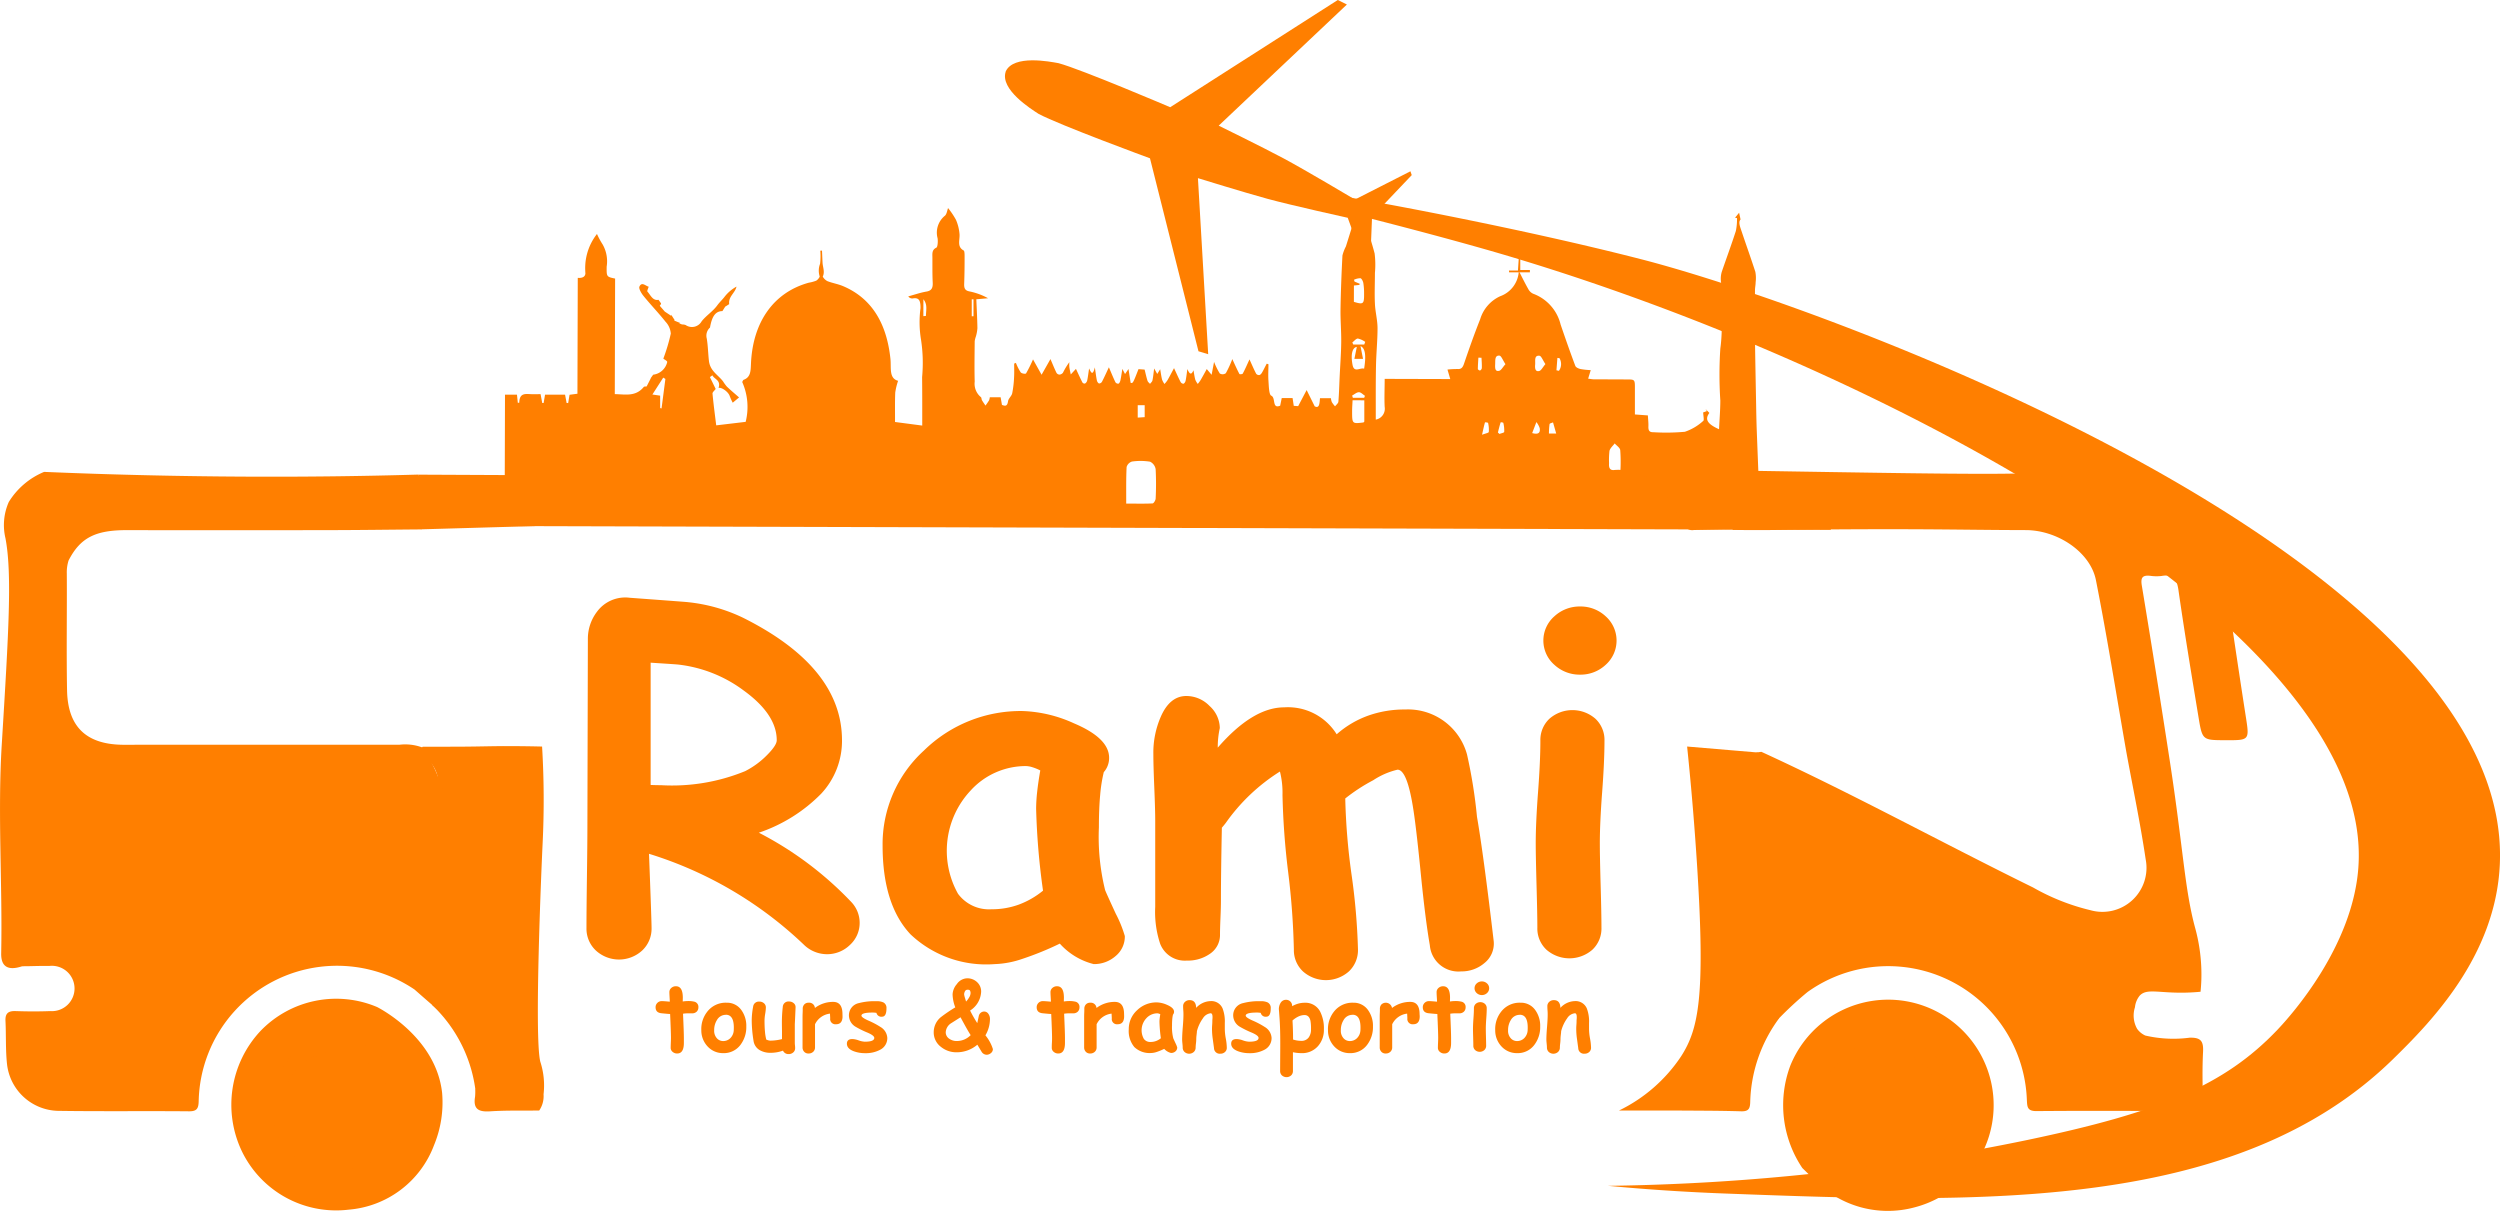 <svg xmlns="http://www.w3.org/2000/svg" width="161.303" height="78.107" viewBox="0 0 161.303 78.107">
  <g id="Group_2414" data-name="Group 2414" transform="translate(-117.553 -196.848)">
    <g id="Group_2414-2" data-name="Group 2414" transform="translate(193.913 207.993)">
      <path id="Path_55882" data-name="Path 55882" d="M411.077,239.687c-.352-.045,10.73,2.466,19.241,4.878,24.781,7.021,57.726,24.342,56.552,39.985-.379,5.047-4.265,9.429-5.214,10.429-3.439,3.62-7.677,5.342-16.117,7.111a141.731,141.731,0,0,1-27.077,2.963c1.751.165,4.407.381,7.64.5,16.273.608,32.889,1.229,43.011-8.678,2.379-2.329,6.618-6.613,6.886-12.562.89-19.746-43.249-35.919-55.383-39.04-7.949-2.044-17-3.667-17-3.667C418.712,240.727,414.45,240.116,411.077,239.687Z" transform="translate(-411.068 -239.687)" fill="#ff7f00"/>
    </g>
    <g id="Group_2415" data-name="Group 2415" transform="translate(182.395 196.848)">
      <path id="Path_55883" data-name="Path 55883" d="M379.244,208.342l.662,11.361-.627-.191-3.129-12.45s-5.836-2.143-7.188-2.867c-.491-.317-2.5-1.581-2.122-2.72l0-.012.005-.012c.509-1.086,2.835-.631,3.409-.526,1.481.4,7.2,2.841,7.2,2.841l10.814-6.918.587.291-8.271,7.816s2.783,1.363,4.19,2.114,4.6,2.653,4.6,2.653l3.58-1.822.085.246-2.561,2.694-.13,3.261-.23.12L388.91,210.9s-3.626-.8-5.166-1.221S379.244,208.342,379.244,208.342Z" transform="translate(-366.794 -196.848)" fill="#ff7f00"/>
    </g>
    <g id="Group_2420" data-name="Group 2420" transform="translate(117.553 210.132)">
      <g id="Group_2418" data-name="Group 2418" transform="translate(37.839 25.273)">
        <g id="Group_2416" data-name="Group 2416">
          <path id="Path_55884" data-name="Path 55884" d="M278.5,368.066a2.141,2.141,0,0,1-1.484-.624,25.257,25.257,0,0,0-9.98-5.854q.165,4.323.165,4.8a1.931,1.931,0,0,1-.6,1.434,2.207,2.207,0,0,1-3,0,1.929,1.929,0,0,1-.6-1.434q0-1.115.03-3.336t.03-3.335l.03-11.99a2.874,2.874,0,0,1,.585-1.753,2.264,2.264,0,0,1,2.113-.906q3.641.268,3.732.282a10.742,10.742,0,0,1,3.567,1q6.4,3.195,6.4,7.919a4.993,4.993,0,0,1-1.341,3.439,10.213,10.213,0,0,1-4.024,2.519,22.3,22.3,0,0,1,5.979,4.487,1.95,1.95,0,0,1,.525,1.322,1.916,1.916,0,0,1-.629,1.434A2.1,2.1,0,0,1,278.5,368.066Zm-9.606-18.69q-.12-.014-1.753-.119v7.889q.374.015.659.015a12.45,12.45,0,0,0,5.44-.906,5.426,5.426,0,0,0,1.4-1.025q.637-.638.637-.966,0-1.664-2.128-3.209A8.7,8.7,0,0,0,268.89,349.375Z" transform="translate(-263 -345.057)" fill="#ff7f00"/>
          <path id="Path_55885" data-name="Path 55885" d="M350.068,389.52a4.354,4.354,0,0,1-2.188-1.322,19.758,19.758,0,0,1-2.428.988,6.037,6.037,0,0,1-1.783.335,7.1,7.1,0,0,1-5.418-1.917q-1.806-1.917-1.806-5.735a8.173,8.173,0,0,1,2.668-6.129,8.916,8.916,0,0,1,6.384-2.548,8.64,8.64,0,0,1,3.3.795q2.263.956,2.263,2.221a1.372,1.372,0,0,1-.344.927,9.71,9.71,0,0,0-.233,1.478q-.082.891-.082,2.082a14.327,14.327,0,0,0,.4,4.045q.045.133.689,1.53a7.734,7.734,0,0,1,.584,1.441,1.627,1.627,0,0,1-.607,1.3A2.1,2.1,0,0,1,350.068,389.52Zm-3.717-10.029a10.236,10.236,0,0,1,.068-1.092q.067-.616.2-1.374a3.232,3.232,0,0,0-.532-.215,1.457,1.457,0,0,0-.4-.067,4.808,4.808,0,0,0-3.567,1.583,5.682,5.682,0,0,0-.809,6.656,2.484,2.484,0,0,0,2.158,1,5.078,5.078,0,0,0,1.761-.3,5.459,5.459,0,0,0,1.566-.9A46.043,46.043,0,0,1,346.351,379.491Z" transform="translate(-317.338 -365.872)" fill="#ff7f00"/>
          <path id="Path_55886" data-name="Path 55886" d="M407.762,372.766q2.263-2.6,4.286-2.6a3.7,3.7,0,0,1,3.387,1.738,6.286,6.286,0,0,1,2.023-1.2,7,7,0,0,1,2.4-.4,3.946,3.946,0,0,1,3.986,2.9,32.3,32.3,0,0,1,.644,4.026q.419,2.407,1.079,8.023a1.6,1.6,0,0,1-.585,1.4,2.262,2.262,0,0,1-1.514.55,1.85,1.85,0,0,1-2.023-1.694q-.269-1.53-.554-4.324-.3-3.06-.495-4.338-.4-2.659-1.034-2.659a4.866,4.866,0,0,0-1.573.683,11.374,11.374,0,0,0-1.8,1.174,41.66,41.66,0,0,0,.4,4.873,41.858,41.858,0,0,1,.42,4.873,1.882,1.882,0,0,1-.584,1.411,2.232,2.232,0,0,1-2.967,0,1.882,1.882,0,0,1-.585-1.411,48.96,48.96,0,0,0-.367-4.984,48.9,48.9,0,0,1-.367-4.985,5.6,5.6,0,0,0-.165-1.515,12.217,12.217,0,0,0-3.492,3.313q-.075.1-.255.312-.06,3-.06,4.71,0,.416-.03,1.121t-.03,1.048a1.459,1.459,0,0,1-.659,1.263,2.477,2.477,0,0,1-1.484.431,1.7,1.7,0,0,1-1.723-1.1,6.5,6.5,0,0,1-.314-2.362v-5.527q0-.743-.06-2.176t-.06-2.177a5.784,5.784,0,0,1,.48-2.392q.585-1.337,1.649-1.337a2.084,2.084,0,0,1,1.5.646,1.955,1.955,0,0,1,.659,1.419A5.726,5.726,0,0,0,407.762,372.766Z" transform="translate(-367.03 -363.084)" fill="#ff7f00"/>
          <path id="Path_55887" data-name="Path 55887" d="M502.565,362.553q0,.847.053,2.719t.052,2.719a1.874,1.874,0,0,1-.584,1.418,2.253,2.253,0,0,1-2.967,0,1.872,1.872,0,0,1-.585-1.418q0-.847-.052-2.719t-.053-2.719q0-1.322.15-3.313t.15-3.313a1.874,1.874,0,0,1,.584-1.419,2.254,2.254,0,0,1,2.967,0,1.874,1.874,0,0,1,.585,1.419q0,1.323-.15,3.313T502.565,362.553Zm-1.274-10.89a2.393,2.393,0,0,1-1.664-.639,2.079,2.079,0,0,1,0-3.12,2.4,2.4,0,0,1,1.664-.639,2.37,2.37,0,0,1,1.656.639,2.094,2.094,0,0,1,0,3.12A2.366,2.366,0,0,1,501.292,351.663Z" transform="translate(-437.181 -346.691)" fill="#ff7f00"/>
        </g>
        <g id="Group_2417" data-name="Group 2417" transform="translate(4.466 24.57)">
          <path id="Path_55888" data-name="Path 55888" d="M282.514,443.167c-.042,0-.092,0-.148,0s-.107,0-.149,0a1.99,1.99,0,0,0-.285.024q.054,1.2.054,1.569c0,.025,0,.074,0,.144s0,.128,0,.171q0,.684-.434.683a.429.429,0,0,1-.285-.1.331.331,0,0,1-.132-.267q0-.107.009-.321t.009-.321q0-.359-.054-1.539c-.124-.006-.311-.023-.562-.049s-.376-.155-.376-.385a.387.387,0,0,1,.114-.282.394.394,0,0,1,.294-.116q.111,0,.509.036c0-.063-.007-.168-.015-.315q-.012-.19-.012-.294a.354.354,0,0,1,.123-.276.431.431,0,0,1,.3-.11q.444,0,.444.74l-.006.243a2.238,2.238,0,0,1,.3-.027,1.644,1.644,0,0,1,.471.045.345.345,0,0,1,.24.362.375.375,0,0,1-.117.282A.409.409,0,0,1,282.514,443.167Z" transform="translate(-280.167 -440.912)" fill="#ff7f00"/>
          <path id="Path_55889" data-name="Path 55889" d="M292.9,448.777a1.338,1.338,0,0,1-.953-.377,1.51,1.51,0,0,1-.459-1.1,1.8,1.8,0,0,1,.363-1.171,1.5,1.5,0,0,1,1.268-.606,1.127,1.127,0,0,1,.953.475,1.731,1.731,0,0,1,.318,1.061,1.884,1.884,0,0,1-.372,1.177A1.336,1.336,0,0,1,292.9,448.777Zm.18-2.472a.651.651,0,0,0-.582.333,1.2,1.2,0,0,0-.18.66.712.712,0,0,0,.2.547.535.535,0,0,0,.378.152.647.647,0,0,0,.452-.175.772.772,0,0,0,.234-.556Q293.626,446.308,293.08,446.3Z" transform="translate(-288.543 -443.954)" fill="#ff7f00"/>
          <path id="Path_55890" data-name="Path 55890" d="M306.786,446.689q0,.2,0,.6c0,.267,0,.468,0,.6,0,.041,0,.1.01.185s.011.144.011.186a.354.354,0,0,1-.121.275.433.433,0,0,1-.3.108.38.38,0,0,1-.363-.223,2.3,2.3,0,0,1-.794.14,1.351,1.351,0,0,1-.716-.177.823.823,0,0,1-.39-.594,8.572,8.572,0,0,1-.117-1.321,4.945,4.945,0,0,1,.09-.878.368.368,0,0,1,.4-.334.435.435,0,0,1,.3.107.348.348,0,0,1,.123.273,2.97,2.97,0,0,1-.044.408,2.965,2.965,0,0,0-.043.422q0,.415.029.727a2.911,2.911,0,0,0,.085.515.977.977,0,0,0,.145.05.55.55,0,0,0,.137.018,3.167,3.167,0,0,0,.731-.1c0-.153,0-.326,0-.52q-.006-.348-.006-.5a8.437,8.437,0,0,1,.057-1.052.365.365,0,0,1,.408-.354.445.445,0,0,1,.3.11.325.325,0,0,1,.117.277Q306.786,446.775,306.786,446.689Z" transform="translate(-297.809 -443.759)" fill="#ff7f00"/>
          <path id="Path_55891" data-name="Path 55891" d="M319.2,446.315q-.027.455-.417.454a.338.338,0,0,1-.378-.386l-.015-.3a1.231,1.231,0,0,0-.965.686l0,1.495a.372.372,0,0,1-.117.281.414.414,0,0,1-.3.111.359.359,0,0,1-.288-.119.394.394,0,0,1-.1-.273v-1.946c0-.061,0-.153.006-.274s.006-.214.006-.275a.4.4,0,0,1,.1-.278.363.363,0,0,1,.286-.112.367.367,0,0,1,.4.339,1.935,1.935,0,0,1,1.178-.392q.6,0,.6.791C319.2,446.217,319.2,446.283,319.2,446.315Z" transform="translate(-307.144 -443.81)" fill="#ff7f00"/>
          <path id="Path_55892" data-name="Path 55892" d="M329.869,446.172a.32.32,0,0,1-.357-.247,1.471,1.471,0,0,0-.246-.021q-.723,0-.722.2,0,.116.434.312a5.358,5.358,0,0,1,.8.422.876.876,0,0,1,.434.7.84.84,0,0,1-.48.776,1.955,1.955,0,0,1-.95.211,2.085,2.085,0,0,1-.728-.122q-.449-.167-.449-.49c0-.2.119-.3.356-.3a1.392,1.392,0,0,1,.4.086,1.386,1.386,0,0,0,.4.086q.608,0,.611-.244,0-.151-.423-.336a6.071,6.071,0,0,1-.791-.389.857.857,0,0,1-.422-.716.8.8,0,0,1,.639-.805,3.938,3.938,0,0,1,1.139-.122.972.972,0,0,1,.444.077.393.393,0,0,1,.2.383Q330.159,446.172,329.869,446.172Z" transform="translate(-315.267 -443.7)" fill="#ff7f00"/>
          <path id="Path_55893" data-name="Path 55893" d="M352.547,444.427a.391.391,0,0,1-.333-.2l-.27-.449a2.048,2.048,0,0,1-1.322.49,1.579,1.579,0,0,1-1.034-.354,1.164,1.164,0,0,1-.459-.945,1.255,1.255,0,0,1,.45-.96,9.705,9.705,0,0,1,.941-.639,2.478,2.478,0,0,1-.174-.835,1.082,1.082,0,0,1,.275-.666.837.837,0,0,1,.651-.374.908.908,0,0,1,.668.259.817.817,0,0,1,.249.6,1.518,1.518,0,0,1-.713,1.221,8.287,8.287,0,0,0,.462.811l.1-.466a.358.358,0,0,1,.342-.282.328.328,0,0,1,.285.163.55.55,0,0,1,.093.312,2.092,2.092,0,0,1-.294,1.061,2.655,2.655,0,0,1,.482.885.323.323,0,0,1-.123.257A.423.423,0,0,1,352.547,444.427Zm-1.687-2.419-.62.392a.735.735,0,0,0-.336.573.494.494,0,0,0,.216.413.819.819,0,0,0,.5.155,1.244,1.244,0,0,0,.893-.38Q351.333,442.891,350.859,442.008Zm.414-1.774a.183.183,0,0,0-.138.116.425.425,0,0,0-.045.187,1.244,1.244,0,0,0,.057.229c.042.138.064.215.066.229a1.286,1.286,0,0,0,.191-.252.578.578,0,0,0,.1-.271.345.345,0,0,0-.033-.181C351.443,440.243,351.375,440.224,351.273,440.234Z" transform="translate(-331.189 -439.5)" fill="#ff7f00"/>
          <path id="Path_55894" data-name="Path 55894" d="M377.031,443.167c-.042,0-.092,0-.148,0s-.107,0-.149,0a1.989,1.989,0,0,0-.285.024q.054,1.2.054,1.569c0,.025,0,.074,0,.144s0,.128,0,.171q0,.684-.434.683a.429.429,0,0,1-.285-.1.331.331,0,0,1-.132-.267c0-.072,0-.178.009-.321s.009-.25.009-.321q0-.359-.054-1.539c-.124-.006-.311-.023-.562-.049s-.376-.155-.376-.385a.387.387,0,0,1,.114-.282.394.394,0,0,1,.294-.116q.111,0,.509.036c0-.063-.007-.168-.015-.315q-.012-.19-.012-.294a.354.354,0,0,1,.123-.276.431.431,0,0,1,.3-.11q.444,0,.444.74l-.006.243a2.237,2.237,0,0,1,.3-.027,1.642,1.642,0,0,1,.471.045.345.345,0,0,1,.24.362.375.375,0,0,1-.117.282A.409.409,0,0,1,377.031,443.167Z" transform="translate(-350.095 -440.912)" fill="#ff7f00"/>
          <path id="Path_55895" data-name="Path 55895" d="M389.038,446.315q-.027.455-.417.454a.337.337,0,0,1-.377-.386l-.015-.3a1.231,1.231,0,0,0-.965.686l0,1.495a.372.372,0,0,1-.117.281.415.415,0,0,1-.3.111.359.359,0,0,1-.288-.119.4.4,0,0,1-.1-.273v-1.946c0-.061,0-.153.006-.274s.006-.214.006-.275a.4.4,0,0,1,.1-.278.364.364,0,0,1,.286-.112.368.368,0,0,1,.4.339,1.934,1.934,0,0,1,1.178-.392q.6,0,.6.791C389.041,446.217,389.039,446.283,389.038,446.315Z" transform="translate(-358.814 -443.81)" fill="#ff7f00"/>
          <path id="Path_55896" data-name="Path 55896" d="M400.219,448.706a.87.87,0,0,1-.437-.264,3.886,3.886,0,0,1-.486.2,1.189,1.189,0,0,1-.356.067,1.421,1.421,0,0,1-1.084-.383,1.617,1.617,0,0,1-.361-1.147,1.634,1.634,0,0,1,.533-1.225,1.783,1.783,0,0,1,1.277-.51,1.729,1.729,0,0,1,.659.158q.453.192.453.445a.273.273,0,0,1-.069.185,1.916,1.916,0,0,0-.046.3c-.011.119-.016.257-.016.417a2.848,2.848,0,0,0,.081.809c.006.018.052.119.138.306a1.585,1.585,0,0,1,.117.288.326.326,0,0,1-.122.259A.421.421,0,0,1,400.219,448.706Zm-.743-2.006a2.071,2.071,0,0,1,.013-.219q.014-.123.04-.275a.612.612,0,0,0-.106-.043.272.272,0,0,0-.08-.014.961.961,0,0,0-.713.317,1.138,1.138,0,0,0-.162,1.331.5.5,0,0,0,.432.2,1.006,1.006,0,0,0,.353-.061,1.1,1.1,0,0,0,.313-.179A9.175,9.175,0,0,1,399.476,446.7Z" transform="translate(-366.971 -443.895)" fill="#ff7f00"/>
          <path id="Path_55897" data-name="Path 55897" d="M413.208,448.347a.367.367,0,0,1-.41-.359q-.042-.306-.084-.615a4.547,4.547,0,0,1-.045-.615c0-.052,0-.14.01-.264s.011-.213.011-.265c0-.013,0-.049.006-.106s.006-.1.006-.138c0-.165-.04-.247-.12-.247a.668.668,0,0,0-.5.327,2.458,2.458,0,0,0-.387.83c0,.067-.012.156-.025.267a2.206,2.206,0,0,0-.017.268,2.535,2.535,0,0,1-.02.258,2.574,2.574,0,0,0-.02.257.381.381,0,0,1-.118.288.446.446,0,0,1-.6,0,.383.383,0,0,1-.117-.286c0-.056-.006-.142-.018-.255s-.018-.2-.018-.256q0-.291.042-.807t.042-.808c0-.061,0-.15-.01-.271s-.011-.21-.011-.268a.362.362,0,0,1,.121-.28.426.426,0,0,1,.3-.111q.393,0,.42.467l0,.033a1.3,1.3,0,0,1,.923-.437.786.786,0,0,1,.782.47,2.366,2.366,0,0,1,.144.942v.211c0,.091,0,.156,0,.193a3.59,3.59,0,0,0,.064.6,3.549,3.549,0,0,1,.065.594.359.359,0,0,1-.12.276A.424.424,0,0,1,413.208,448.347Z" transform="translate(-376.774 -443.488)" fill="#ff7f00"/>
          <path id="Path_55898" data-name="Path 55898" d="M425.17,446.172a.32.32,0,0,1-.356-.247,1.476,1.476,0,0,0-.246-.021q-.723,0-.722.2,0,.116.434.312a5.345,5.345,0,0,1,.8.422.876.876,0,0,1,.434.7.84.84,0,0,1-.479.776,1.956,1.956,0,0,1-.95.211,2.086,2.086,0,0,1-.729-.122q-.449-.167-.449-.49c0-.2.119-.3.356-.3a1.392,1.392,0,0,1,.4.086,1.387,1.387,0,0,0,.4.086c.405,0,.61-.081.611-.244q0-.151-.423-.336a6.066,6.066,0,0,1-.791-.389.857.857,0,0,1-.423-.716.8.8,0,0,1,.639-.805,3.938,3.938,0,0,1,1.139-.122.971.971,0,0,1,.444.077.393.393,0,0,1,.2.383Q425.46,446.172,425.17,446.172Z" transform="translate(-385.775 -443.7)" fill="#ff7f00"/>
          <path id="Path_55899" data-name="Path 55899" d="M436.161,448.252a2.647,2.647,0,0,1-.542-.06l0,1.212a.381.381,0,0,1-.117.285.446.446,0,0,1-.593,0,.38.38,0,0,1-.117-.285q0-.14.006-1.108.006-.719,0-1.174-.009-.642-.042-1.105c-.03-.426-.045-.621-.045-.585a.773.773,0,0,1,.111-.422.4.4,0,0,1,.348-.2.384.384,0,0,1,.282.113.368.368,0,0,1,.114.271l0,.03a1.732,1.732,0,0,1,.4-.168,1.532,1.532,0,0,1,.406-.055,1.067,1.067,0,0,1,1.007.58,2.368,2.368,0,0,1,.237,1.132,1.577,1.577,0,0,1-.375,1.079A1.355,1.355,0,0,1,436.161,448.252Zm.207-2.457a.926.926,0,0,0-.384.088,1.566,1.566,0,0,0-.393.263q.036.612.036,1.227a1.715,1.715,0,0,0,.533.086.56.56,0,0,0,.474-.217.852.852,0,0,0,.15-.529,2.831,2.831,0,0,0-.036-.556Q436.661,445.795,436.368,445.795Z" transform="translate(-394.502 -443.429)" fill="#ff7f00"/>
          <path id="Path_55900" data-name="Path 55900" d="M448.315,448.777a1.338,1.338,0,0,1-.953-.377,1.509,1.509,0,0,1-.459-1.1,1.8,1.8,0,0,1,.363-1.171,1.5,1.5,0,0,1,1.268-.606,1.127,1.127,0,0,1,.953.475,1.73,1.73,0,0,1,.318,1.061,1.884,1.884,0,0,1-.372,1.177A1.336,1.336,0,0,1,448.315,448.777Zm.18-2.472a.651.651,0,0,0-.582.333,1.2,1.2,0,0,0-.18.66.711.711,0,0,0,.2.547.535.535,0,0,0,.378.152.648.648,0,0,0,.453-.175.772.772,0,0,0,.234-.556Q449.041,446.308,448.5,446.3Z" transform="translate(-403.525 -443.954)" fill="#ff7f00"/>
          <path id="Path_55901" data-name="Path 55901" d="M462.346,446.315q-.027.455-.417.454a.338.338,0,0,1-.378-.386l-.015-.3a1.231,1.231,0,0,0-.965.686l0,1.495a.372.372,0,0,1-.117.281.414.414,0,0,1-.3.111.36.36,0,0,1-.288-.119.4.4,0,0,1-.1-.273v-1.946c0-.061,0-.153.006-.274s.006-.214.006-.275a.4.4,0,0,1,.1-.278.408.408,0,0,1,.682.227,1.935,1.935,0,0,1,1.178-.392q.6,0,.6.791C462.349,446.217,462.347,446.283,462.346,446.315Z" transform="translate(-413.05 -443.81)" fill="#ff7f00"/>
          <path id="Path_55902" data-name="Path 55902" d="M472.792,443.167c-.042,0-.092,0-.148,0s-.107,0-.149,0a1.988,1.988,0,0,0-.285.024q.054,1.2.054,1.569c0,.025,0,.074,0,.144s0,.128,0,.171q0,.684-.434.683a.429.429,0,0,1-.285-.1.331.331,0,0,1-.132-.267q0-.107.009-.321t.009-.321q0-.359-.054-1.539c-.124-.006-.311-.023-.562-.049s-.376-.155-.376-.385a.387.387,0,0,1,.114-.282.394.394,0,0,1,.294-.116q.111,0,.509.036,0-.1-.015-.315-.012-.19-.012-.294a.354.354,0,0,1,.123-.276.431.431,0,0,1,.3-.11q.444,0,.444.74l-.006.243a2.238,2.238,0,0,1,.3-.027,1.644,1.644,0,0,1,.471.045.345.345,0,0,1,.24.362.375.375,0,0,1-.117.282A.409.409,0,0,1,472.792,443.167Z" transform="translate(-420.943 -440.912)" fill="#ff7f00"/>
          <path id="Path_55903" data-name="Path 55903" d="M483.7,443.312q0,.169.01.544t.011.544a.374.374,0,0,1-.117.284.449.449,0,0,1-.593,0,.372.372,0,0,1-.117-.284q0-.169-.011-.544t-.011-.544q0-.265.03-.663t.03-.663a.375.375,0,0,1,.117-.284.45.45,0,0,1,.593,0,.373.373,0,0,1,.117.284q0,.265-.03.663T483.7,443.312Zm-.255-2.178a.48.48,0,0,1-.332-.128.416.416,0,0,1,0-.624.481.481,0,0,1,.332-.128.475.475,0,0,1,.331.128.419.419,0,0,1,0,.624A.475.475,0,0,1,483.446,441.134Z" transform="translate(-430.138 -440.058)" fill="#ff7f00"/>
          <path id="Path_55904" data-name="Path 55904" d="M489.79,448.777a1.338,1.338,0,0,1-.953-.377,1.509,1.509,0,0,1-.459-1.1,1.8,1.8,0,0,1,.363-1.171,1.5,1.5,0,0,1,1.268-.606,1.128,1.128,0,0,1,.953.475,1.732,1.732,0,0,1,.318,1.061,1.884,1.884,0,0,1-.372,1.177A1.336,1.336,0,0,1,489.79,448.777Zm.18-2.472a.651.651,0,0,0-.582.333,1.206,1.206,0,0,0-.18.66.712.712,0,0,0,.2.547.534.534,0,0,0,.378.152.647.647,0,0,0,.452-.175.773.773,0,0,0,.234-.556Q490.516,446.308,489.97,446.3Z" transform="translate(-434.21 -443.954)" fill="#ff7f00"/>
          <path id="Path_55905" data-name="Path 55905" d="M503.543,448.347a.368.368,0,0,1-.411-.359q-.042-.306-.084-.615a4.547,4.547,0,0,1-.045-.615c0-.052,0-.14.01-.264s.011-.213.011-.265c0-.013,0-.049.006-.106s.006-.1.006-.138c0-.165-.04-.247-.12-.247a.669.669,0,0,0-.5.327,2.464,2.464,0,0,0-.387.83c0,.067-.012.156-.025.267a2.249,2.249,0,0,0-.017.268,2.521,2.521,0,0,1-.02.258,2.578,2.578,0,0,0-.02.257.381.381,0,0,1-.118.288.446.446,0,0,1-.6,0,.383.383,0,0,1-.117-.286c0-.056-.006-.142-.018-.255s-.018-.2-.018-.256q0-.291.042-.807t.042-.808c0-.061,0-.15-.01-.271s-.011-.21-.011-.268a.362.362,0,0,1,.121-.28.428.428,0,0,1,.3-.111q.393,0,.42.467l0,.033a1.3,1.3,0,0,1,.923-.437.786.786,0,0,1,.782.47,2.367,2.367,0,0,1,.144.942v.211c0,.091,0,.156,0,.193a3.568,3.568,0,0,0,.064.6,3.552,3.552,0,0,1,.065.594.359.359,0,0,1-.12.276A.424.424,0,0,1,503.543,448.347Z" transform="translate(-443.607 -443.488)" fill="#ff7f00"/>
        </g>
      </g>
      <g id="Group_2419" data-name="Group 2419" transform="translate(29.125)">
        <path id="Path_55906" data-name="Path 55906" d="M243.7,254.951l.206.32c0,.02,0,.041-.006.061l.007.009.04-.005.225.093.045.006.02.03-.021.028.172.069a.65.65,0,0,1,.232.036.716.716,0,0,0,1.034-.241c.3-.379.722-.636,1.008-1.029.152-.209.338-.372.49-.578a2.513,2.513,0,0,1,.751-.632c-.1.435-.536.632-.472,1.136l.007-.009-.254.162.009-.026-.2.318c-.436.007-.67.315-.8,1.056l-.009.014a.706.706,0,0,0-.2.705c.079.472.084.96.139,1.438.075.652.588.9.911,1.322a2.8,2.8,0,0,0,.245.336c.234.224.48.429.788.7l-.408.34a3.3,3.3,0,0,1-.194-.427c-.077-.254-.508-.583-.72-.525.159-.512-.263-.547-.4-.815l-.159.115.373.766c-.072.1-.213.208-.205.3.062.673.153,1.342.239,2.048l1.9-.226a3.953,3.953,0,0,0-.223-2.572c.031-.049.054-.128.094-.143.461-.166.452-.591.472-1.048.119-2.707,1.485-4.6,3.733-5.217a2.316,2.316,0,0,0,.472-.128c.1-.05.244-.239.226-.282a1.212,1.212,0,0,1,.027-.806,4.1,4.1,0,0,0,.015-.847l.11-.007c.012.26.021.519.035.779.016.3.16.59.013.9a.741.741,0,0,0,.3.292c.332.129.685.183,1.013.322,1.874.795,2.819,2.436,3.055,4.7.059.569-.109,1.247.493,1.409a4.115,4.115,0,0,0-.184.756c-.026.616-.011,1.233-.014,1.9l1.756.231c0-.508,0-.973,0-1.438q0-.846-.008-1.692a9.892,9.892,0,0,0-.069-2.4,6.868,6.868,0,0,1-.034-2.049c0-.464-.078-.7-.506-.623a.307.307,0,0,1-.284-.133c.392-.107.779-.243,1.176-.311.325-.056.423-.231.4-.6-.026-.521-.016-1.045-.019-1.568,0-.262-.05-.522.255-.665.085-.04.11-.406.08-.605a1.4,1.4,0,0,1,.465-1.449c.127-.1.158-.369.209-.5a4.971,4.971,0,0,1,.511.758,2.919,2.919,0,0,1,.229.913c.035.377-.187.818.267,1.065.061.033.061.262.061.4,0,.586-.005,1.173-.027,1.758-.011.288.064.426.321.479a4.194,4.194,0,0,1,1.219.445l-.756.068c.026.641.06,1.251.07,1.862a2.47,2.47,0,0,1-.1.54,1.616,1.616,0,0,0-.075.3c-.008.87-.024,1.742,0,2.611a1.116,1.116,0,0,0,.4,1c.042.027.036.143.07.2.069.121.15.232.227.346.078-.114.161-.224.232-.344a.728.728,0,0,0,.044-.192l.7,0,.086.492c.2.073.341.111.393-.238.027-.183.227-.326.268-.512a6.723,6.723,0,0,0,.12-1.025c.019-.3.005-.594.006-.891l.112-.048a3.326,3.326,0,0,0,.308.61c.066.085.315.122.35.067a9.07,9.07,0,0,0,.447-.9l.552.99.573-1.011c.131.305.25.6.387.884a.238.238,0,0,0,.192.118.31.31,0,0,0,.229-.124,4.46,4.46,0,0,1,.41-.678,2.4,2.4,0,0,0,0,.316c.022.16.06.318.092.476l.335-.361c.124.266.264.577.417.879a.169.169,0,0,0,.17.068.322.322,0,0,0,.138-.194c.048-.221.073-.448.123-.781.134.292.237.483.371-.068.061.405.086.633.134.854.016.074.083.173.139.186a.222.222,0,0,0,.187-.113c.144-.274.27-.56.446-.932.163.38.282.678.421.964a.208.208,0,0,0,.2.092c.053-.017.1-.125.12-.2.048-.223.079-.452.129-.751l.172.332.223-.327.138.893c.149.035.149.035.507-.884l.395.03c.064.253.114.492.187.721.026.081.106.137.162.2.054-.073.138-.138.156-.221.048-.223.067-.454.11-.773l.2.355.189-.307c.045.257.071.471.124.676a1.2,1.2,0,0,0,.153.277,1.8,1.8,0,0,0,.191-.236c.138-.24.265-.488.426-.787.153.329.278.615.42.888a.227.227,0,0,0,.185.12c.055-.011.123-.11.14-.185.046-.209.067-.425.116-.764.15.354.261.392.393.078.038.2.064.413.118.611a1.144,1.144,0,0,0,.16.272,2.513,2.513,0,0,0,.179-.242c.14-.24.273-.485.4-.718l.314.371.158-.833a4.546,4.546,0,0,0,.369.747.349.349,0,0,0,.391-.018,6.917,6.917,0,0,0,.417-.91c.159.344.3.659.456.958.018.035.2.022.221-.026.148-.275.273-.568.432-.911.155.34.281.638.428.921a.23.23,0,0,0,.208.088c.062-.01.13-.087.17-.155.109-.187.2-.385.306-.579l.111.035c0,.355-.025.712,0,1.064s.034.9.18.964c.309.14.032.872.577.648l.1-.491.7,0,.076.5.285.02.546-1.038.519,1.048c.309.162.313-.191.342-.524l.706,0a.988.988,0,0,0,.059.255,1.975,1.975,0,0,0,.207.271c.075-.1.206-.195.215-.3.045-.541.057-1.085.083-1.628.035-.733.092-1.466.1-2.2.009-.718-.057-1.437-.045-2.155.019-1.15.064-2.3.124-3.449a2.654,2.654,0,0,1,.223-.584c.27-.855.532-1.713.817-2.637.156.424.3.78.42,1.146a20.367,20.367,0,0,1,.616,1.942,5.747,5.747,0,0,1,.02,1.251c0,.665-.033,1.333,0,2,.023.525.166,1.045.168,1.567,0,.827-.088,1.653-.1,2.481-.022,1.121-.011,2.243-.014,3.423a.713.713,0,0,0,.575-.817c-.03-.58,0-1.163,0-1.812l4.232.012-.18-.613a6.047,6.047,0,0,1,.659-.034c.223.013.321-.086.406-.337.329-.966.668-1.93,1.044-2.873a2.382,2.382,0,0,1,1.293-1.487,1.813,1.813,0,0,0,1.2-1.634c.176.341.382.767.613,1.175a.665.665,0,0,0,.32.3,2.834,2.834,0,0,1,1.766,1.99c.305.892.615,1.781.946,2.66.042.11.22.18.345.209a4.882,4.882,0,0,0,.651.068l-.167.552c.154.017.277.043.4.044.7,0,1.4,0,2.1.006.521,0,.52,0,.517.634,0,.535,0,1.07,0,1.624l.837.062c.013.245.043.479.034.711-.011.3.091.379.335.374a13.45,13.45,0,0,0,2.018-.029,3.332,3.332,0,0,0,1.19-.707c.06-.043,0-.32-.01-.541l.24-.087-.092-.14.253.258c-.31.416-.136.714.624,1.053.029-.62.081-1.235.083-1.849a25.429,25.429,0,0,1,0-3.359c.174-1.249.046-2.48.117-3.715.013-.227-.075-.46-.085-.691a1.544,1.544,0,0,1,.06-.539c.3-.883.625-1.753.91-2.641a3.782,3.782,0,0,0,.074-.828l-.126-.025.261-.323.094.436c-.161.168-.027.484.073.783.291.869.6,1.728.882,2.6a2.164,2.164,0,0,1,.018.666c0,.172-.041.344-.042.516-.007.887-.018,1.775-.007,2.662.019,1.567.051,3.134.08,4.7.01.561.02,1.123.041,1.684.073,1.92.15,3.84.228,5.812.463.037.956.08,1.45.117.929.069,1.858.129,2.786.206a1.179,1.179,0,0,1,.343.151l-.035.125-88.983-.251-.009-.144,3.432-.245.023-8.079.773,0,.054.524c.047,0,.094-.005.094-.005.011-.636.392-.567.748-.552.212.009.424,0,.627,0l.107.572.089,0,.092-.539,1.292,0,.1.537.1.005.089-.535.509-.067.021-7.477c.372.034.544-.131.48-.413l.031.258a3.566,3.566,0,0,1,.729-2.676,4.957,4.957,0,0,0,.364.674,2.2,2.2,0,0,1,.261,1.435c-.006.652-.014.652.545.769l-.021,7.455c.689.016,1.345.177,1.868-.46.036-.044.128-.025.194-.035l-.013.011.268-.526.006-.03.154-.213a1.061,1.061,0,0,0,.906-.819c0-.075-.163-.145-.251-.217a11.861,11.861,0,0,0,.482-1.616,1.246,1.246,0,0,0-.338-.764c-.459-.576-.964-1.1-1.43-1.673-.13-.159-.31-.47-.259-.587.148-.342.391-.06.6,0-.031.106-.114.277-.085.309.209.229.345.612.719.534l.16.227,0,.051-.01.008-.069.1.326.376.4.265-.011.009.058-.076Zm29.346,12.168c.6,0,1.151.015,1.7-.01.073,0,.195-.2.2-.312a18.848,18.848,0,0,0,0-1.894.655.655,0,0,0-.359-.487,3.907,3.907,0,0,0-1.166-.01.52.52,0,0,0-.349.356C273.034,265.53,273.049,266.3,273.046,267.119Zm14.606-6.666c-.01.219-.029.459-.03.7,0,.819,0,.819.719.734.023,0,.043-.034.068-.055l0-1.376Zm17.284,4.492a10.242,10.242,0,0,0-.014-1.271c-.02-.163-.233-.292-.358-.437-.117.159-.292.3-.337.482a5.247,5.247,0,0,0-.026.8c-.025.326.074.471.359.431A2.912,2.912,0,0,1,304.937,264.945Zm-17.2-10.842c.61.186.663.146.658-.514a4.153,4.153,0,0,0-.048-.7c-.022-.12-.112-.3-.19-.311a1.01,1.01,0,0,0-.412.1l.034.118.332.138-.016.076-.355.038Zm.426,2.854.164.826-.557,0,.156-.773c-.28.04-.407.463-.276,1.155.1.545.494.163.747.251C288.535,257.582,288.475,257.079,288.158,256.957Zm-45.185,4,.089.021.248-1.9-.139-.087-.7,1.091.5.072Zm54.541-2.828c-.172-.258-.271-.545-.389-.556-.314-.029-.265.311-.277.554s-.014.5.271.422C297.247,258.51,297.342,258.316,297.514,258.126Zm2.578-.005c-.169-.25-.268-.532-.387-.544-.36-.038-.254.337-.278.579s.015.483.282.4C299.836,258.511,299.926,258.316,300.093,258.12Zm-26.307,3.447.449-.029,0-.773h-.449Zm36.342,5.243-.1.088c0,.28-.015.561.005.838.006.089.1.168.156.252.046-.079.123-.154.13-.237a3.648,3.648,0,0,0,0-.7C310.308,266.96,310.194,266.889,310.128,266.809Zm2.291-11.938-.237-.01c0,.365-.007.729,0,1.093a.184.184,0,0,0,.128.131.18.18,0,0,0,.13-.125C312.443,255.6,312.428,255.234,312.418,254.871Zm-52.464.15.165-.014c.006-.364.117-.738-.162-1.076Zm28.446,1.83.063-.17a1.322,1.322,0,0,0-.472-.216c-.119,0-.241.163-.361.253l.063.132Zm22.281,9.976-.158.068a2.361,2.361,0,0,0-.014.366c.028.255.075.508.114.761a7.518,7.518,0,0,0,.151-.777A1.381,1.381,0,0,0,310.682,266.826Zm2.214-11.962-.216,0c-.009.377-.022.753-.022,1.13,0,.034.074.1.114.1s.114-.06.115-.1C312.9,255.616,312.894,255.24,312.9,254.864ZM300.79,262.6l-.205-.72c-.078.036-.212.058-.223.112a4.535,4.535,0,0,0-.041.607Zm-1.55-.03c.407.115.534-.026.486-.32a1.308,1.308,0,0,0-.215-.39Zm-2.211-.036.1.092c.108-.044.3-.075.307-.133a2.006,2.006,0,0,0-.058-.581c-.005-.027-.168-.048-.172-.035C297.138,262.087,297.085,262.309,297.029,262.529Zm-1.023.144c.231-.091.425-.117.434-.18a1.83,1.83,0,0,0-.045-.581c-.005-.03-.2-.051-.2-.036C296.132,262.095,296.086,262.319,296.006,262.673Zm-32.926-7.647.113,0,0-1.091-.113,0Zm24.544,5.122.045.14.732,0,.05-.128c-.13-.082-.26-.232-.389-.23C287.916,259.934,287.771,260.07,287.624,260.148Zm8.346-2.442-.2-.009c-.014.245-.034.49-.035.735,0,.034.1.105.145.094a.205.205,0,0,0,.111-.155C296,258.15,295.98,257.928,295.97,257.706Zm16.614,7.349c-.257.433-.245.72,0,.92Zm-11.778-6.541.16.035a.757.757,0,0,0,.035-.818l-.134-.016Z" transform="translate(-229.507 -247.911)" fill="#ff7f00"/>
        <path id="Path_55907" data-name="Path 55907" d="M491.8,261.818l.579,0c.018-.272.034-.51.05-.749l.1.008,0,.707.621,0v.149l-1.342,0Z" transform="translate(-423.564 -257.647)" fill="#ff7f00"/>
      </g>
      <path id="Path_55908" data-name="Path 55908" d="M532.433,313.7a.652.652,0,0,1-.514.051c-.86-.176-1.218.411-1.529,1.1-.367.812-.428,1.528.466,2.008a4.621,4.621,0,0,1,.6.459c-1.328.022-2.656.042-3.984.068a.569.569,0,0,1-.621-.309,9.486,9.486,0,0,0-1.266-1.951,17.046,17.046,0,0,0-1.693-1.579h6.08A19.6,19.6,0,0,1,532.433,313.7Z" transform="translate(-418.181 -296.473)" fill="#ff7f00"/>
      <path id="Path_55909" data-name="Path 55909" d="M229.653,404.359a1.631,1.631,0,0,1-.281,1.043c-1.056.013-2.107-.016-3.158.052-.734.049-1.116-.125-.981-.934a3.577,3.577,0,0,0,.008-.554h.021a.165.165,0,0,0-.021-.01,9.16,9.16,0,0,0-2.781-5.367,1.158,1.158,0,0,0,.117-.541,1.2,1.2,0,0,0-.31-.752.552.552,0,0,0,.226-.146c.323-.367-.021-1.137-.127-1.446a4.066,4.066,0,0,1,.476-3.114c0-2.677-.021-5.349.018-8.026a2.142,2.142,0,0,0-.767-1.881c-.19-.153-.7-.338-.237-.752q1.3,0,2.616-.006c1.209-.009,1.727-.033,2.758-.035,1,0,1.807.015,2.328.029a57.689,57.689,0,0,1,.036,6.22c-.067,1.384-.554,12.5-.151,14.113A4.958,4.958,0,0,1,229.653,404.359Z" transform="translate(-194.582 -347.034)" fill="#ff7f00"/>
      <path id="Path_55910" data-name="Path 55910" d="M239.831,382.03c-.278.211-.606.115-.921.12a1.77,1.77,0,0,1,.343-.016A1.984,1.984,0,0,0,239.831,382.03Z" transform="translate(-207.338 -347.138)" fill="#ff7f00"/>
      <path id="Path_55911" data-name="Path 55911" d="M145.785,348.571c-.5-.43-.993-.86-1.487-1.295a8.927,8.927,0,0,0-13.925,7.22c-.013.473-.132.643-.626.639-2.828-.026-5.652.013-8.476-.03a3.391,3.391,0,0,1-3.263-3.007c-.1-.924-.055-1.861-.1-2.79-.026-.494.179-.656.656-.639.741.025,1.491.03,2.232,0a1.463,1.463,0,1,0-.06-2.913c-.464-.009-.929.009-1.393.017-.124,0-.247,0-.375.009-.9.294-1.355.021-1.337-.843.089-4.494-.239-9,.038-13.49.443-7.246.673-10.968.239-13.281a3.679,3.679,0,0,1,.213-2.347,4.86,4.86,0,0,1,2.279-1.942q1.65.069,3.314.124,10.656.346,20.778.051c.243.209.533.1.8.111,1.1.021,1.482.413,1.512,1.589a1.53,1.53,0,0,1-1.465,1.763,1.416,1.416,0,0,0-.639.073c-2.079.017-4.153.047-6.232.047q-6.37.013-12.745,0c-1.989,0-2.986.473-3.744,1.959a2.515,2.515,0,0,0-.115.835c.017,2.518-.03,5.031.017,7.548.047,2.33,1.222,3.467,3.548,3.506.311.008.622,0,.933,0q8.472,0,16.953,0a3.176,3.176,0,0,1,1.465.166,8.247,8.247,0,0,1,1.321,2.782c.367,1.434-.037,2.134,0,4.842.023,1.664.046,3.328,0,4.993Q145.94,346.425,145.785,348.571Z" transform="translate(-117.554 -296.716)" fill="#ff7f00"/>
      <path id="Path_55912" data-name="Path 55912" d="M544.115,331.7c5.938,2.723,11.663,5.873,17.524,8.75a14.063,14.063,0,0,0,3.7,1.466,2.844,2.844,0,0,0,3.566-3.28c-.344-2.322-.827-4.622-1.249-6.932-.646-3.7-1.233-7.4-1.961-11.082-.359-1.813-2.478-3.226-4.528-3.23-4.426-.008-6.941-.122-16.312-.006-1.145.014-2.068,0-2.6-.006v-3.834c9.113.143,15.8.274,18.7.186a7.672,7.672,0,0,1,4.176.895,6.864,6.864,0,0,1,2.072,1.86c.02.058.041.116.058.174.433,1.521,1.44,1.933,2.964,1.785a12.891,12.891,0,0,1,3.5.051c.54,3.617,1.066,7.237,1.628,10.851.25,1.612.284,1.606-1.32,1.6-1.458-.005-1.475,0-1.719-1.485-.448-2.722-.9-5.443-1.291-8.173-.1-.721-.325-1.075-1.094-.938a2.839,2.839,0,0,1-.743-.013c-.5-.046-.615.123-.529.641q.942,5.688,1.817,11.389c.857,5.611.946,8.183,1.614,10.659a11.321,11.321,0,0,1,.408,3.387c-.011.342-.036.615-.052.763-.248.024-.639.055-1.12.06-1.625.018-2.352-.281-2.8.186a1.4,1.4,0,0,0-.311.754,1.75,1.75,0,0,0,.137,1.388,1.316,1.316,0,0,0,.53.437,8,8,0,0,0,2.859.139c.726-.02.9.224.868.9-.052,1.052-.039,2.109,0,3.161.019.543-.183.688-.7.684-3.348-.023-6.7-.038-10.042-.009-.622.005-.6-.294-.627-.733a8.952,8.952,0,0,0-14.148-6.952,22.226,22.226,0,0,0-1.836,1.693c-.679.295-.749,1.02-1.093,1.551-.146.226-.215.569-.576.494-.322-.067-.4-.367-.419-.654a8.26,8.26,0,0,1,.207-1.439c.057-.805-.375-1.638-.693-1.642-.18,0-.189.263-.74.907a2.58,2.58,0,0,1-.963.717c-.356.145-.546.053-.466-.37a5.681,5.681,0,0,1,1.468-1.782,2.3,2.3,0,0,0,.773-1.89c-.067-2.54-.022-5.082-.025-7.623a12.967,12.967,0,0,0-.133-2.316s-.063-2.006.568-2.688a1.6,1.6,0,0,1,.37-.289A1.42,1.42,0,0,1,544.115,331.7Z" transform="translate(-430.463 -296.473)" fill="#ff7f00"/>
      <path id="Path_55913" data-name="Path 55913" d="M561,455.447a7.269,7.269,0,0,1-.779-6.59,6.808,6.808,0,1,1,8.005,9.134,6.61,6.61,0,0,1-6.44-1.771c-.261-.261-.526-.518-.79-.776Z" transform="translate(-444.713 -393.371)" fill="#ff7f00"/>
      <path id="Path_55914" data-name="Path 55914" d="M187.973,454a6.438,6.438,0,0,1-5.507,4.153,6.756,6.756,0,0,1-6.883-3.757,6.968,6.968,0,0,1,1.193-7.769,6.776,6.776,0,0,1,7.531-1.546c.339.176,3.826,2.053,4.193,5.561A7.206,7.206,0,0,1,187.973,454Z" transform="translate(-159.972 -393.388)" fill="#ff7f00"/>
      <path id="Path_55915" data-name="Path 55915" d="M239.831,382.03c-.278.211-.606.115-.921.12a1.77,1.77,0,0,1,.343-.016A1.984,1.984,0,0,0,239.831,382.03Z" transform="translate(-207.338 -347.138)" fill="#ff7f00"/>
      <path id="Path_55916" data-name="Path 55916" d="M538.784,448.567c-.2.17-.14.831-.69.383C538.541,449.214,538.4,448.4,538.784,448.567Z" transform="translate(-428.688 -396.349)" fill="#ff7f00"/>
      <path id="Path_55917" data-name="Path 55917" d="M529.426,399.534a9.467,9.467,0,0,0-1.862,5.341c-.008.447-.064.677-.592.66-1.423-.043-2.85-.039-4.277-.051h-3.6a10.1,10.1,0,0,0,4.01-3.5c1.134-1.771,1.574-3.861,1.02-12.448-.129-2-.325-4.56-.634-7.537l4.6.389a3.138,3.138,0,0,0-1.074,2.939c.124.988.115,1.968.141,2.952.022.7.023,1.4.018,2.107a43.917,43.917,0,0,0,.025,5A7.93,7.93,0,0,0,529.426,399.534Z" transform="translate(-414.636 -347.116)" fill="#ff7f00"/>
      <path id="Path_55918" data-name="Path 55918" d="M573.739,454.331a4.284,4.284,0,1,1-4.216,4.307A4.289,4.289,0,0,1,573.739,454.331Z" transform="translate(-451.94 -400.629)" fill="#ff7f00"/>
      <path id="Path_55919" data-name="Path 55919" d="M188.95,454.366a4.279,4.279,0,1,1-4.3,4.216A4.3,4.3,0,0,1,188.95,454.366Z" transform="translate(-167.195 -400.656)" fill="#ff7f00"/>
      <path id="Path_55920" data-name="Path 55920" d="M228.682,317.872l-7.384.211c.193-.216.453-.135.692-.164a1.314,1.314,0,0,0,1.134-1.168,2.114,2.114,0,0,0-.471-1.891c-.109-.12-.4-.078-.614-.1-.323-.042-.687.107-.95-.206l7.65.036Z" transform="translate(-194.154 -297.213)" fill="#ff7f00"/>
      <path id="Path_55921" data-name="Path 55921" d="M579.7,461.16a3.378,3.378,0,1,1-3.365-3.436A3.3,3.3,0,0,1,579.7,461.16Z" transform="translate(-454.47 -403.14)" fill="#ff7f00"/>
      <path id="Path_55922" data-name="Path 55922" d="M191.4,464.531a3.4,3.4,0,1,1,3.4-3.417A3.332,3.332,0,0,1,191.4,464.531Z" transform="translate(-169.685 -403.146)" fill="#ff7f00"/>
    </g>
  </g>
</svg>
